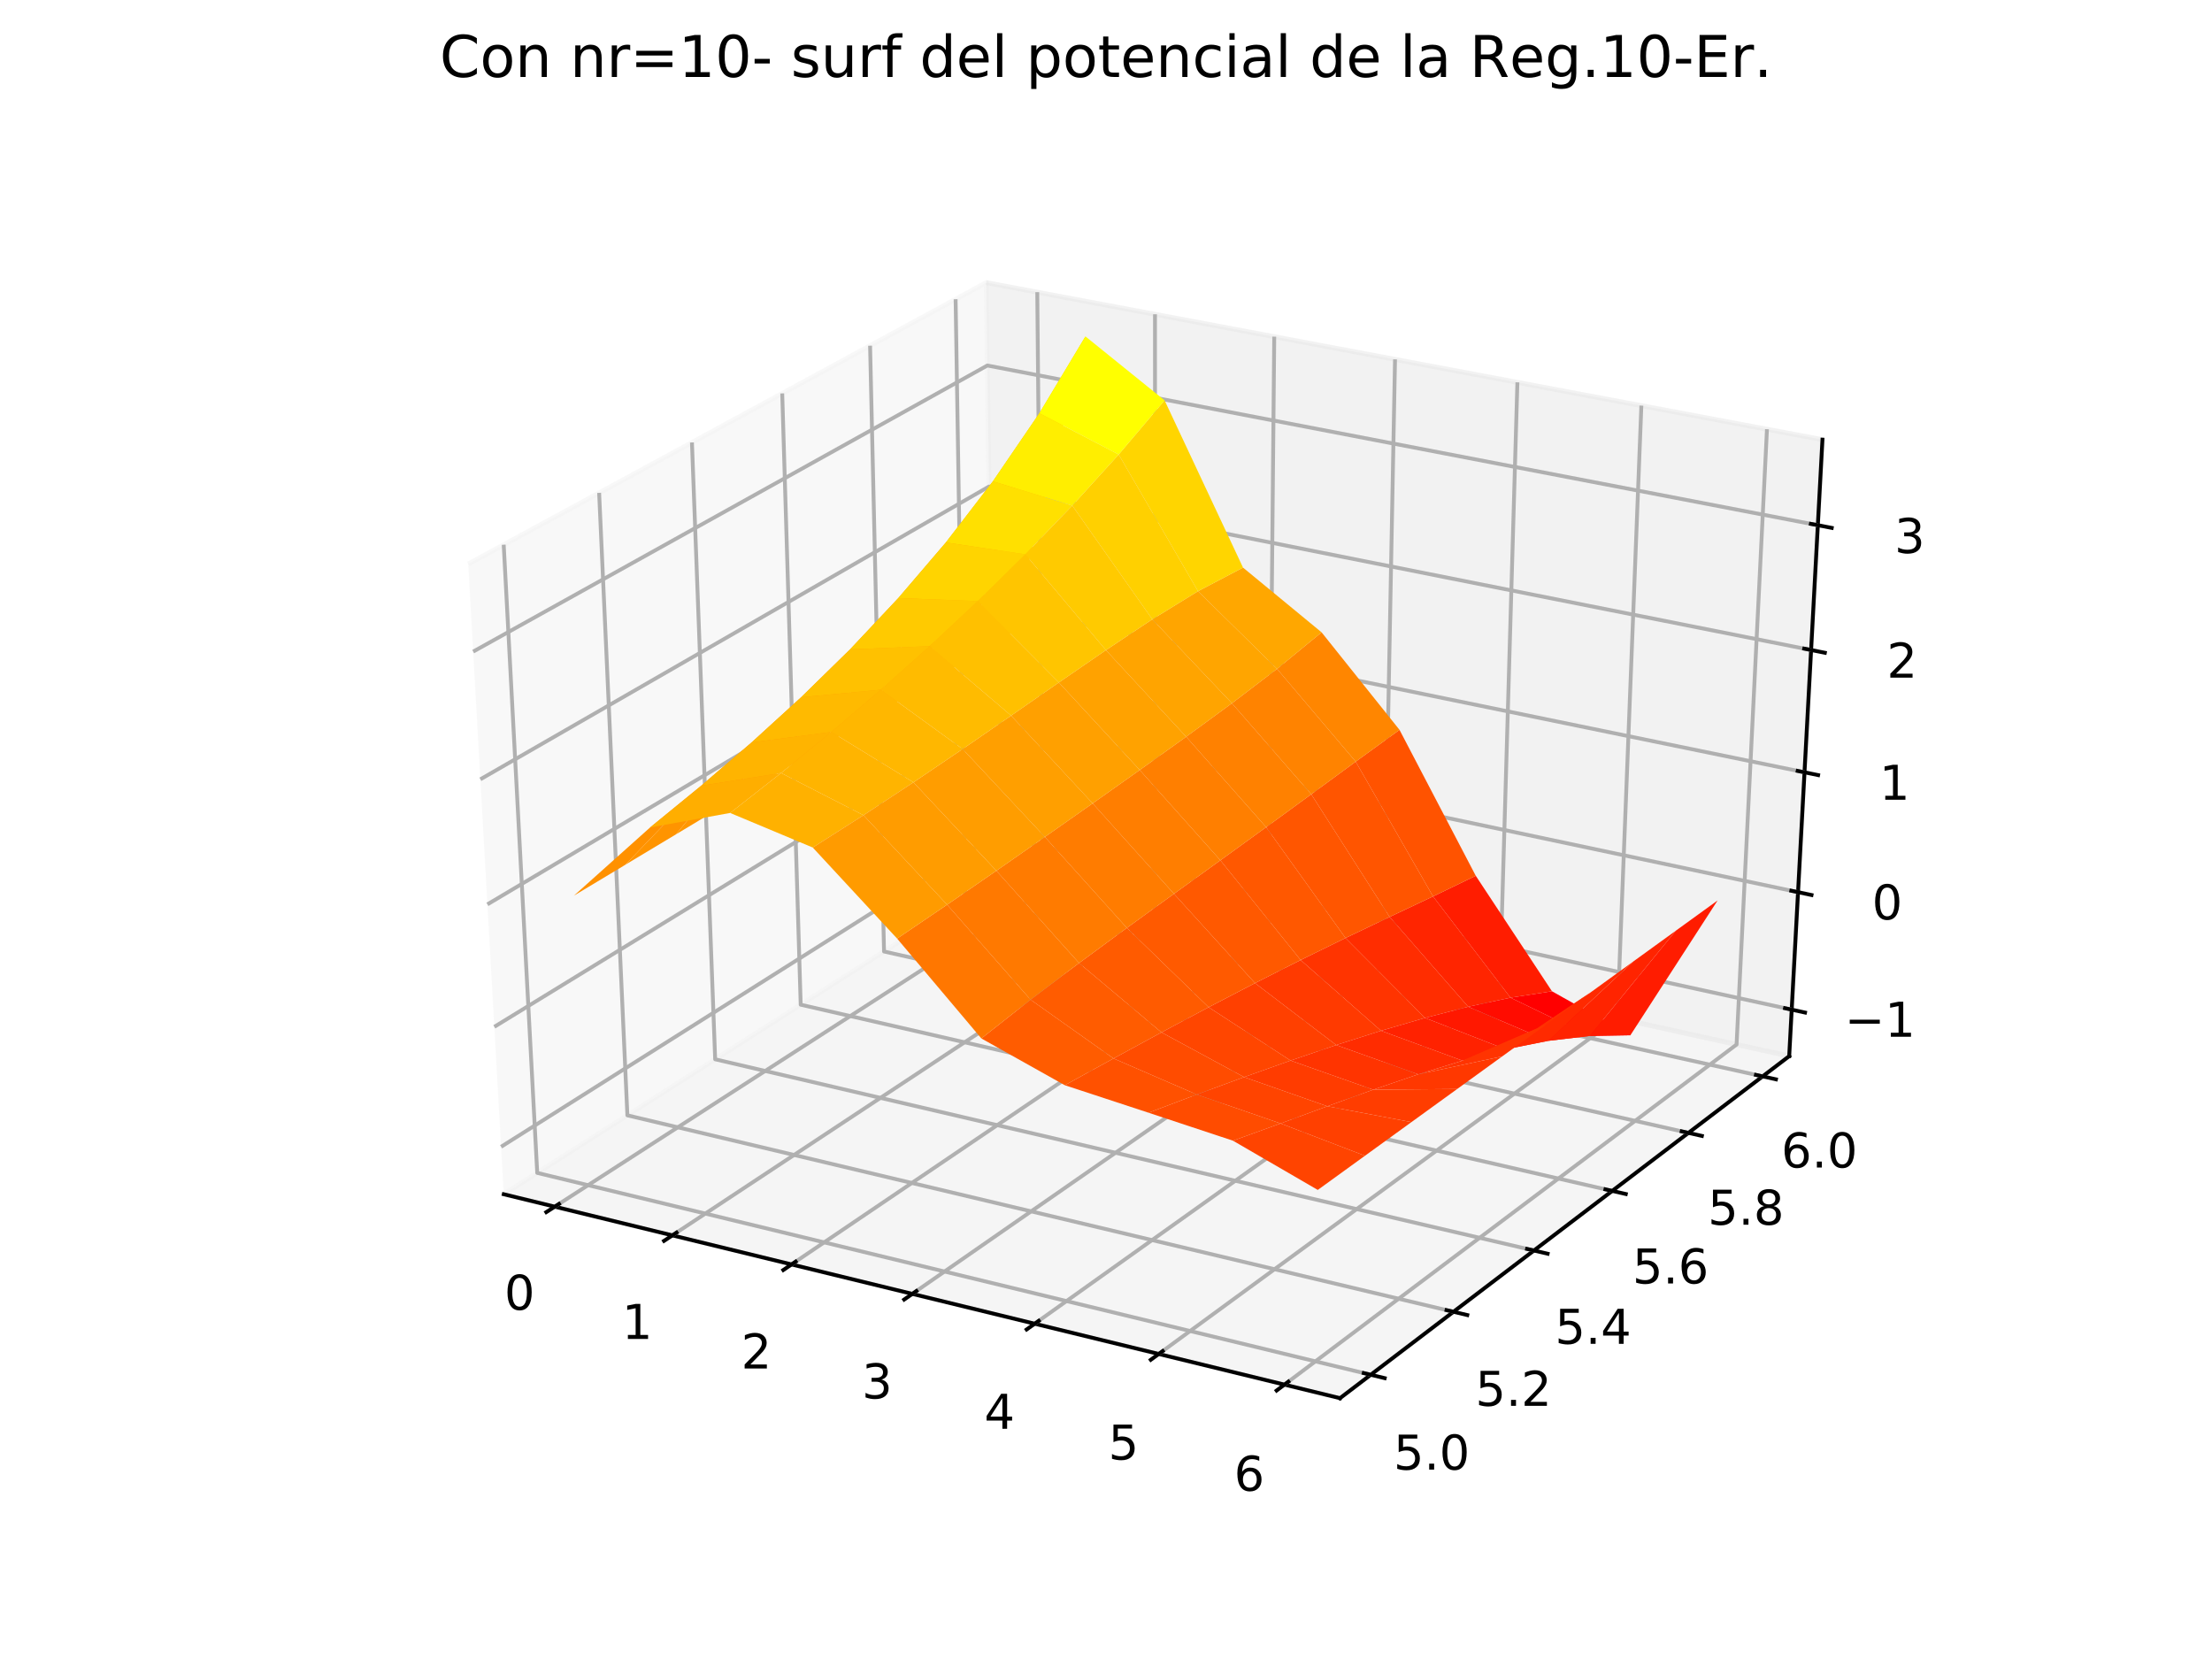 <?xml version="1.0" encoding="utf-8" standalone="no"?>
<!DOCTYPE svg PUBLIC "-//W3C//DTD SVG 1.1//EN"
  "http://www.w3.org/Graphics/SVG/1.1/DTD/svg11.dtd">
<!-- Created with matplotlib (https://matplotlib.org/) -->
<svg height="345.6pt" version="1.1" viewBox="0 0 460.8 345.6" width="460.8pt" xmlns="http://www.w3.org/2000/svg" xmlns:xlink="http://www.w3.org/1999/xlink">
 <defs>
  <style type="text/css">
*{stroke-linecap:butt;stroke-linejoin:round;}
  </style>
 </defs>
 <g id="figure_1">
  <g id="patch_1">
   <path d="M 0 345.6 
L 460.8 345.6 
L 460.8 0 
L 0 0 
z
" style="fill:#ffffff;"/>
  </g>
  <g id="patch_2">
   <path d="M 57.6 307.584 
L 414.72 307.584 
L 414.72 41.472 
L 57.6 41.472 
z
" style="fill:#ffffff;"/>
  </g>
  <g id="pane3d_1">
   <g id="patch_3">
    <path d="M 104.942 248.783 
L 207.151 183.538 
L 205.45 58.866 
L 97.541 117.487 
" style="fill:#f2f2f2;opacity:0.5;stroke:#f2f2f2;stroke-linejoin:miter;"/>
   </g>
  </g>
  <g id="pane3d_2">
   <g id="patch_4">
    <path d="M 207.151 183.538 
L 372.721 220.014 
L 379.649 91.583 
L 205.45 58.866 
" style="fill:#e6e6e6;opacity:0.5;stroke:#e6e6e6;stroke-linejoin:miter;"/>
   </g>
  </g>
  <g id="pane3d_3">
   <g id="patch_5">
    <path d="M 104.942 248.783 
L 279.144 291.265 
L 372.721 220.014 
L 207.151 183.538 
" style="fill:#ececec;opacity:0.5;stroke:#ececec;stroke-linejoin:miter;"/>
   </g>
  </g>
  <g id="axis3d_1">
   <g id="line2d_1">
    <path d="M 104.942 248.783 
L 279.144 291.265 
" style="fill:none;stroke:#000000;stroke-linecap:square;stroke-width:0.8;"/>
   </g>
   <g id="Line3DCollection_1">
    <path d="M 115.562 251.373 
L 217.277 185.769 
L 216.082 60.863 
" style="fill:none;stroke:#b0b0b0;stroke-width:0.8;"/>
    <path d="M 140.067 257.348 
L 240.625 190.912 
L 240.607 65.469 
" style="fill:none;stroke:#b0b0b0;stroke-width:0.8;"/>
    <path d="M 164.894 263.403 
L 264.259 196.119 
L 265.448 70.134 
" style="fill:none;stroke:#b0b0b0;stroke-width:0.8;"/>
    <path d="M 190.052 269.538 
L 288.183 201.39 
L 290.61 74.86 
" style="fill:none;stroke:#b0b0b0;stroke-width:0.8;"/>
    <path d="M 215.547 275.756 
L 312.405 206.726 
L 316.101 79.648 
" style="fill:none;stroke:#b0b0b0;stroke-width:0.8;"/>
    <path d="M 241.385 282.057 
L 336.928 212.129 
L 341.926 84.498 
" style="fill:none;stroke:#b0b0b0;stroke-width:0.8;"/>
    <path d="M 267.574 288.443 
L 361.759 217.599 
L 368.092 89.412 
" style="fill:none;stroke:#b0b0b0;stroke-width:0.8;"/>
   </g>
   <g id="xtick_1">
    <g id="line2d_2">
     <path d="M 116.439 250.807 
L 113.806 252.505 
" style="fill:none;stroke:#000000;stroke-linecap:square;stroke-width:0.8;"/>
    </g>
    <g id="text_1">
     <!-- 0 -->
     <defs>
      <path d="M 31.781 66.406 
Q 24.172 66.406 20.328 58.906 
Q 16.5 51.422 16.5 36.375 
Q 16.5 21.391 20.328 13.891 
Q 24.172 6.391 31.781 6.391 
Q 39.453 6.391 43.281 13.891 
Q 47.125 21.391 47.125 36.375 
Q 47.125 51.422 43.281 58.906 
Q 39.453 66.406 31.781 66.406 
z
M 31.781 74.219 
Q 44.047 74.219 50.516 64.516 
Q 56.984 54.828 56.984 36.375 
Q 56.984 17.969 50.516 8.266 
Q 44.047 -1.422 31.781 -1.422 
Q 19.531 -1.422 13.062 8.266 
Q 6.594 17.969 6.594 36.375 
Q 6.594 54.828 13.062 64.516 
Q 19.531 74.219 31.781 74.219 
z
" id="DejaVuSans-48"/>
     </defs>
     <g transform="translate(105.061 272.845)scale(0.1 -0.1)">
      <use xlink:href="#DejaVuSans-48"/>
     </g>
    </g>
   </g>
   <g id="xtick_2">
    <g id="line2d_3">
     <path d="M 140.933 256.776 
L 138.33 258.496 
" style="fill:none;stroke:#000000;stroke-linecap:square;stroke-width:0.8;"/>
    </g>
    <g id="text_2">
     <!-- 1 -->
     <defs>
      <path d="M 12.406 8.297 
L 28.516 8.297 
L 28.516 63.922 
L 10.984 60.406 
L 10.984 69.391 
L 28.422 72.906 
L 38.281 72.906 
L 38.281 8.297 
L 54.391 8.297 
L 54.391 0 
L 12.406 0 
z
" id="DejaVuSans-49"/>
     </defs>
     <g transform="translate(129.562 278.923)scale(0.1 -0.1)">
      <use xlink:href="#DejaVuSans-49"/>
     </g>
    </g>
   </g>
   <g id="xtick_3">
    <g id="line2d_4">
     <path d="M 165.751 262.823 
L 163.177 264.566 
" style="fill:none;stroke:#000000;stroke-linecap:square;stroke-width:0.8;"/>
    </g>
    <g id="text_3">
     <!-- 2 -->
     <defs>
      <path d="M 19.188 8.297 
L 53.609 8.297 
L 53.609 0 
L 7.328 0 
L 7.328 8.297 
Q 12.938 14.109 22.625 23.891 
Q 32.328 33.688 34.812 36.531 
Q 39.547 41.844 41.422 45.531 
Q 43.312 49.219 43.312 52.781 
Q 43.312 58.594 39.234 62.25 
Q 35.156 65.922 28.609 65.922 
Q 23.969 65.922 18.812 64.312 
Q 13.672 62.703 7.812 59.422 
L 7.812 69.391 
Q 13.766 71.781 18.938 73 
Q 24.125 74.219 28.422 74.219 
Q 39.75 74.219 46.484 68.547 
Q 53.219 62.891 53.219 53.422 
Q 53.219 48.922 51.531 44.891 
Q 49.859 40.875 45.406 35.406 
Q 44.188 33.984 37.641 27.219 
Q 31.109 20.453 19.188 8.297 
z
" id="DejaVuSans-50"/>
     </defs>
     <g transform="translate(154.388 285.081)scale(0.1 -0.1)">
      <use xlink:href="#DejaVuSans-50"/>
     </g>
    </g>
   </g>
   <g id="xtick_4">
    <g id="line2d_5">
     <path d="M 190.899 268.95 
L 188.356 270.717 
" style="fill:none;stroke:#000000;stroke-linecap:square;stroke-width:0.8;"/>
    </g>
    <g id="text_4">
     <!-- 3 -->
     <defs>
      <path d="M 40.578 39.312 
Q 47.656 37.797 51.625 33 
Q 55.609 28.219 55.609 21.188 
Q 55.609 10.406 48.188 4.484 
Q 40.766 -1.422 27.094 -1.422 
Q 22.516 -1.422 17.656 -0.516 
Q 12.797 0.391 7.625 2.203 
L 7.625 11.719 
Q 11.719 9.328 16.594 8.109 
Q 21.484 6.891 26.812 6.891 
Q 36.078 6.891 40.938 10.547 
Q 45.797 14.203 45.797 21.188 
Q 45.797 27.641 41.281 31.266 
Q 36.766 34.906 28.719 34.906 
L 20.219 34.906 
L 20.219 43.016 
L 29.109 43.016 
Q 36.375 43.016 40.234 45.922 
Q 44.094 48.828 44.094 54.297 
Q 44.094 59.906 40.109 62.906 
Q 36.141 65.922 28.719 65.922 
Q 24.656 65.922 20.016 65.031 
Q 15.375 64.156 9.812 62.312 
L 9.812 71.094 
Q 15.438 72.656 20.344 73.438 
Q 25.25 74.219 29.594 74.219 
Q 40.828 74.219 47.359 69.109 
Q 53.906 64.016 53.906 55.328 
Q 53.906 49.266 50.438 45.094 
Q 46.969 40.922 40.578 39.312 
z
" id="DejaVuSans-51"/>
     </defs>
     <g transform="translate(179.544 291.321)scale(0.1 -0.1)">
      <use xlink:href="#DejaVuSans-51"/>
     </g>
    </g>
   </g>
   <g id="xtick_5">
    <g id="line2d_6">
     <path d="M 216.383 275.16 
L 213.872 276.95 
" style="fill:none;stroke:#000000;stroke-linecap:square;stroke-width:0.8;"/>
    </g>
    <g id="text_5">
     <!-- 4 -->
     <defs>
      <path d="M 37.797 64.312 
L 12.891 25.391 
L 37.797 25.391 
z
M 35.203 72.906 
L 47.609 72.906 
L 47.609 25.391 
L 58.016 25.391 
L 58.016 17.188 
L 47.609 17.188 
L 47.609 0 
L 37.797 0 
L 37.797 17.188 
L 4.891 17.188 
L 4.891 26.703 
z
" id="DejaVuSans-52"/>
     </defs>
     <g transform="translate(205.038 297.646)scale(0.1 -0.1)">
      <use xlink:href="#DejaVuSans-52"/>
     </g>
    </g>
   </g>
   <g id="xtick_6">
    <g id="line2d_7">
     <path d="M 242.211 281.453 
L 239.732 283.267 
" style="fill:none;stroke:#000000;stroke-linecap:square;stroke-width:0.8;"/>
    </g>
    <g id="text_6">
     <!-- 5 -->
     <defs>
      <path d="M 10.797 72.906 
L 49.516 72.906 
L 49.516 64.594 
L 19.828 64.594 
L 19.828 46.734 
Q 21.969 47.469 24.109 47.828 
Q 26.266 48.188 28.422 48.188 
Q 40.625 48.188 47.75 41.5 
Q 54.891 34.812 54.891 23.391 
Q 54.891 11.625 47.562 5.094 
Q 40.234 -1.422 26.906 -1.422 
Q 22.312 -1.422 17.547 -0.641 
Q 12.797 0.141 7.719 1.703 
L 7.719 11.625 
Q 12.109 9.234 16.797 8.062 
Q 21.484 6.891 26.703 6.891 
Q 35.156 6.891 40.078 11.328 
Q 45.016 15.766 45.016 23.391 
Q 45.016 31 40.078 35.438 
Q 35.156 39.891 26.703 39.891 
Q 22.75 39.891 18.812 39.016 
Q 14.891 38.141 10.797 36.281 
z
" id="DejaVuSans-53"/>
     </defs>
     <g transform="translate(230.876 304.055)scale(0.1 -0.1)">
      <use xlink:href="#DejaVuSans-53"/>
     </g>
    </g>
   </g>
   <g id="xtick_7">
    <g id="line2d_8">
     <path d="M 268.388 287.831 
L 265.943 289.67 
" style="fill:none;stroke:#000000;stroke-linecap:square;stroke-width:0.8;"/>
    </g>
    <g id="text_7">
     <!-- 6 -->
     <defs>
      <path d="M 33.016 40.375 
Q 26.375 40.375 22.484 35.828 
Q 18.609 31.297 18.609 23.391 
Q 18.609 15.531 22.484 10.953 
Q 26.375 6.391 33.016 6.391 
Q 39.656 6.391 43.531 10.953 
Q 47.406 15.531 47.406 23.391 
Q 47.406 31.297 43.531 35.828 
Q 39.656 40.375 33.016 40.375 
z
M 52.594 71.297 
L 52.594 62.312 
Q 48.875 64.062 45.094 64.984 
Q 41.312 65.922 37.594 65.922 
Q 27.828 65.922 22.672 59.328 
Q 17.531 52.734 16.797 39.406 
Q 19.672 43.656 24.016 45.922 
Q 28.375 48.188 33.594 48.188 
Q 44.578 48.188 50.953 41.516 
Q 57.328 34.859 57.328 23.391 
Q 57.328 12.156 50.688 5.359 
Q 44.047 -1.422 33.016 -1.422 
Q 20.359 -1.422 13.672 8.266 
Q 6.984 17.969 6.984 36.375 
Q 6.984 53.656 15.188 63.938 
Q 23.391 74.219 37.203 74.219 
Q 40.922 74.219 44.703 73.484 
Q 48.484 72.75 52.594 71.297 
z
" id="DejaVuSans-54"/>
     </defs>
     <g transform="translate(257.065 310.552)scale(0.1 -0.1)">
      <use xlink:href="#DejaVuSans-54"/>
     </g>
    </g>
   </g>
  </g>
  <g id="axis3d_2">
   <g id="line2d_9">
    <path d="M 372.721 220.014 
L 279.144 291.265 
" style="fill:none;stroke:#000000;stroke-linecap:square;stroke-width:0.8;"/>
   </g>
   <g id="Line3DCollection_2">
    <path d="M 104.93 113.473 
L 111.915 244.331 
L 285.548 286.389 
" style="fill:none;stroke:#b0b0b0;stroke-width:0.8;"/>
    <path d="M 124.81 102.673 
L 130.696 232.343 
L 302.782 273.267 
" style="fill:none;stroke:#b0b0b0;stroke-width:0.8;"/>
    <path d="M 144.143 92.171 
L 148.984 220.668 
L 319.544 260.504 
" style="fill:none;stroke:#b0b0b0;stroke-width:0.8;"/>
    <path d="M 162.95 81.954 
L 166.801 209.296 
L 335.853 248.086 
" style="fill:none;stroke:#b0b0b0;stroke-width:0.8;"/>
    <path d="M 181.252 72.012 
L 184.162 198.213 
L 351.728 235.998 
" style="fill:none;stroke:#b0b0b0;stroke-width:0.8;"/>
    <path d="M 199.07 62.332 
L 201.087 187.409 
L 367.186 224.228 
" style="fill:none;stroke:#b0b0b0;stroke-width:0.8;"/>
   </g>
   <g id="xtick_8">
    <g id="line2d_10">
     <path d="M 284.095 286.037 
L 288.458 287.093 
" style="fill:none;stroke:#000000;stroke-linecap:square;stroke-width:0.8;"/>
    </g>
    <g id="text_8">
     <!-- 5.0 -->
     <defs>
      <path d="M 10.688 12.406 
L 21 12.406 
L 21 0 
L 10.688 0 
z
" id="DejaVuSans-46"/>
     </defs>
     <g transform="translate(290.296 306.145)scale(0.1 -0.1)">
      <use xlink:href="#DejaVuSans-53"/>
      <use x="63.623" xlink:href="#DejaVuSans-46"/>
      <use x="95.41" xlink:href="#DejaVuSans-48"/>
     </g>
    </g>
   </g>
   <g id="xtick_9">
    <g id="line2d_11">
     <path d="M 301.342 272.924 
L 305.663 273.952 
" style="fill:none;stroke:#000000;stroke-linecap:square;stroke-width:0.8;"/>
    </g>
    <g id="text_9">
     <!-- 5.2 -->
     <g transform="translate(307.345 292.861)scale(0.1 -0.1)">
      <use xlink:href="#DejaVuSans-53"/>
      <use x="63.623" xlink:href="#DejaVuSans-46"/>
      <use x="95.41" xlink:href="#DejaVuSans-50"/>
     </g>
    </g>
   </g>
   <g id="xtick_10">
    <g id="line2d_12">
     <path d="M 318.118 260.171 
L 322.398 261.171 
" style="fill:none;stroke:#000000;stroke-linecap:square;stroke-width:0.8;"/>
    </g>
    <g id="text_10">
     <!-- 5.4 -->
     <g transform="translate(323.927 279.94)scale(0.1 -0.1)">
      <use xlink:href="#DejaVuSans-53"/>
      <use x="63.623" xlink:href="#DejaVuSans-46"/>
      <use x="95.41" xlink:href="#DejaVuSans-52"/>
     </g>
    </g>
   </g>
   <g id="xtick_11">
    <g id="line2d_13">
     <path d="M 334.441 247.762 
L 338.681 248.734 
" style="fill:none;stroke:#000000;stroke-linecap:square;stroke-width:0.8;"/>
    </g>
    <g id="text_11">
     <!-- 5.6 -->
     <g transform="translate(340.062 267.369)scale(0.1 -0.1)">
      <use xlink:href="#DejaVuSans-53"/>
      <use x="63.623" xlink:href="#DejaVuSans-46"/>
      <use x="95.41" xlink:href="#DejaVuSans-54"/>
     </g>
    </g>
   </g>
   <g id="xtick_12">
    <g id="line2d_14">
     <path d="M 350.329 235.683 
L 354.53 236.63 
" style="fill:none;stroke:#000000;stroke-linecap:square;stroke-width:0.8;"/>
    </g>
    <g id="text_12">
     <!-- 5.8 -->
     <defs>
      <path d="M 31.781 34.625 
Q 24.75 34.625 20.719 30.859 
Q 16.703 27.094 16.703 20.516 
Q 16.703 13.922 20.719 10.156 
Q 24.75 6.391 31.781 6.391 
Q 38.812 6.391 42.859 10.172 
Q 46.922 13.969 46.922 20.516 
Q 46.922 27.094 42.891 30.859 
Q 38.875 34.625 31.781 34.625 
z
M 21.922 38.812 
Q 15.578 40.375 12.031 44.719 
Q 8.5 49.078 8.5 55.328 
Q 8.5 64.062 14.719 69.141 
Q 20.953 74.219 31.781 74.219 
Q 42.672 74.219 48.875 69.141 
Q 55.078 64.062 55.078 55.328 
Q 55.078 49.078 51.531 44.719 
Q 48 40.375 41.703 38.812 
Q 48.828 37.156 52.797 32.312 
Q 56.781 27.484 56.781 20.516 
Q 56.781 9.906 50.312 4.234 
Q 43.844 -1.422 31.781 -1.422 
Q 19.734 -1.422 13.25 4.234 
Q 6.781 9.906 6.781 20.516 
Q 6.781 27.484 10.781 32.312 
Q 14.797 37.156 21.922 38.812 
z
M 18.312 54.391 
Q 18.312 48.734 21.844 45.562 
Q 25.391 42.391 31.781 42.391 
Q 38.141 42.391 41.719 45.562 
Q 45.312 48.734 45.312 54.391 
Q 45.312 60.062 41.719 63.234 
Q 38.141 66.406 31.781 66.406 
Q 25.391 66.406 21.844 63.234 
Q 18.312 60.062 18.312 54.391 
z
" id="DejaVuSans-56"/>
     </defs>
     <g transform="translate(355.768 255.131)scale(0.1 -0.1)">
      <use xlink:href="#DejaVuSans-53"/>
      <use x="63.623" xlink:href="#DejaVuSans-46"/>
      <use x="95.41" xlink:href="#DejaVuSans-56"/>
     </g>
    </g>
   </g>
   <g id="xtick_13">
    <g id="line2d_15">
     <path d="M 365.8 223.921 
L 369.961 224.844 
" style="fill:none;stroke:#000000;stroke-linecap:square;stroke-width:0.8;"/>
    </g>
    <g id="text_13">
     <!-- 6.0 -->
     <g transform="translate(371.061 243.216)scale(0.1 -0.1)">
      <use xlink:href="#DejaVuSans-54"/>
      <use x="63.623" xlink:href="#DejaVuSans-46"/>
      <use x="95.41" xlink:href="#DejaVuSans-48"/>
     </g>
    </g>
   </g>
  </g>
  <g id="axis3d_3">
   <g id="line2d_16">
    <path d="M 372.721 220.014 
L 379.649 91.583 
" style="fill:none;stroke:#000000;stroke-linecap:square;stroke-width:0.8;"/>
   </g>
   <g id="Line3DCollection_3">
    <path d="M 373.244 210.328 
L 207.023 174.116 
L 104.385 238.896 
" style="fill:none;stroke:#b0b0b0;stroke-width:0.8;"/>
    <path d="M 374.564 185.854 
L 206.698 150.325 
L 102.976 213.905 
" style="fill:none;stroke:#b0b0b0;stroke-width:0.8;"/>
    <path d="M 375.911 160.887 
L 206.367 126.074 
L 101.538 188.393 
" style="fill:none;stroke:#b0b0b0;stroke-width:0.8;"/>
    <path d="M 377.285 135.411 
L 206.03 101.35 
L 100.07 162.343 
" style="fill:none;stroke:#b0b0b0;stroke-width:0.8;"/>
    <path d="M 378.687 109.411 
L 205.685 76.14 
L 98.57 135.74 
" style="fill:none;stroke:#b0b0b0;stroke-width:0.8;"/>
   </g>
   <g id="xtick_14">
    <g id="line2d_17">
     <path d="M 371.857 210.026 
L 376.021 210.933 
" style="fill:none;stroke:#000000;stroke-linecap:square;stroke-width:0.8;"/>
    </g>
    <g id="text_14">
     <!-- −1 -->
     <defs>
      <path d="M 10.594 35.5 
L 73.188 35.5 
L 73.188 27.203 
L 10.594 27.203 
z
" id="DejaVuSans-8722"/>
     </defs>
     <g transform="translate(384.276 215.971)scale(0.1 -0.1)">
      <use xlink:href="#DejaVuSans-8722"/>
      <use x="83.789" xlink:href="#DejaVuSans-49"/>
     </g>
    </g>
   </g>
   <g id="xtick_15">
    <g id="line2d_18">
     <path d="M 373.163 185.557 
L 377.37 186.448 
" style="fill:none;stroke:#000000;stroke-linecap:square;stroke-width:0.8;"/>
    </g>
    <g id="text_15">
     <!-- 0 -->
     <g transform="translate(389.966 191.533)scale(0.1 -0.1)">
      <use xlink:href="#DejaVuSans-48"/>
     </g>
    </g>
   </g>
   <g id="xtick_16">
    <g id="line2d_19">
     <path d="M 374.495 160.596 
L 378.745 161.469 
" style="fill:none;stroke:#000000;stroke-linecap:square;stroke-width:0.8;"/>
    </g>
    <g id="text_16">
     <!-- 1 -->
     <g transform="translate(391.497 166.604)scale(0.1 -0.1)">
      <use xlink:href="#DejaVuSans-49"/>
     </g>
    </g>
   </g>
   <g id="xtick_17">
    <g id="line2d_20">
     <path d="M 375.854 135.126 
L 380.149 135.981 
" style="fill:none;stroke:#000000;stroke-linecap:square;stroke-width:0.8;"/>
    </g>
    <g id="text_17">
     <!-- 2 -->
     <g transform="translate(393.058 141.168)scale(0.1 -0.1)">
      <use xlink:href="#DejaVuSans-50"/>
     </g>
    </g>
   </g>
   <g id="xtick_18">
    <g id="line2d_21">
     <path d="M 377.241 109.133 
L 381.582 109.968 
" style="fill:none;stroke:#000000;stroke-linecap:square;stroke-width:0.8;"/>
    </g>
    <g id="text_18">
     <!-- 3 -->
     <g transform="translate(394.652 115.21)scale(0.1 -0.1)">
      <use xlink:href="#DejaVuSans-51"/>
     </g>
    </g>
   </g>
  </g>
  <g id="axes_1">
   <g id="Poly3DCollection_1">
    <path clip-path="url(#p9de03f576f)" d="M 314.664 207.83 
L 331.184 215.808 
L 339.641 215.661 
L 323.304 206.498 
z
" style="fill:#ff0000;"/>
    <path clip-path="url(#p9de03f576f)" d="M 298.53 186.739 
L 314.664 207.83 
L 323.304 206.498 
L 307.429 182.443 
z
" style="fill:#ff1d00;"/>
    <path clip-path="url(#p9de03f576f)" d="M 201.022 137.636 
L 216.52 86.082 
L 226.118 70.081 
L 210.549 131.913 
z
" style="fill:#ffc200;"/>
    <path clip-path="url(#p9de03f576f)" d="M 282.418 158.661 
L 298.53 186.739 
L 307.429 182.443 
L 291.547 152.043 
z
" style="fill:#ff5300;"/>
    <path clip-path="url(#p9de03f576f)" d="M 191.357 143.443 
L 206.832 100.27 
L 216.52 86.082 
L 201.022 137.636 
z
" style="fill:#ffb700;"/>
    <path clip-path="url(#p9de03f576f)" d="M 331.184 215.808 
L 349.098 193.886 
L 357.802 187.585 
L 339.641 215.661 
z
" style="fill:#ff1c00;"/>
    <path clip-path="url(#p9de03f576f)" d="M 289.488 191.01 
L 305.847 209.721 
L 314.664 207.83 
L 298.53 186.739 
z
" style="fill:#ff2500;"/>
    <path clip-path="url(#p9de03f576f)" d="M 305.847 209.721 
L 322.529 216.829 
L 331.184 215.808 
L 314.664 207.83 
z
" style="fill:#ff0c00;"/>
    <path clip-path="url(#p9de03f576f)" d="M 266.033 139.339 
L 282.418 158.661 
L 291.547 152.043 
L 275.312 131.726 
z
" style="fill:#ff8600;"/>
    <path clip-path="url(#p9de03f576f)" d="M 249.569 123.163 
L 266.033 139.339 
L 275.312 131.726 
L 258.947 118.242 
z
" style="fill:#ffa700;"/>
    <path clip-path="url(#p9de03f576f)" d="M 273.156 165.458 
L 289.488 191.01 
L 298.53 186.739 
L 282.418 158.661 
z
" style="fill:#ff5500;"/>
    <path clip-path="url(#p9de03f576f)" d="M 181.55 149.335 
L 197.036 113.008 
L 206.832 100.27 
L 191.357 143.443 
z
" style="fill:#ffae00;"/>
    <path clip-path="url(#p9de03f576f)" d="M 233.042 94.682 
L 249.569 123.163 
L 258.947 118.242 
L 242.603 83.4 
z
" style="fill:#ffd500;"/>
    <path clip-path="url(#p9de03f576f)" d="M 256.632 146.501 
L 273.156 165.458 
L 282.418 158.661 
L 266.033 139.339 
z
" style="fill:#ff8300;"/>
    <path clip-path="url(#p9de03f576f)" d="M 216.52 86.082 
L 233.042 94.682 
L 242.603 83.4 
L 226.118 70.081 
z
" style="fill:#ffff00;"/>
    <path clip-path="url(#p9de03f576f)" d="M 322.529 216.829 
L 340.264 200.282 
L 349.098 193.886 
L 331.184 215.808 
z
" style="fill:#ff2400;"/>
    <path clip-path="url(#p9de03f576f)" d="M 280.295 195.406 
L 296.856 212.044 
L 305.847 209.721 
L 289.488 191.01 
z
" style="fill:#ff2d00;"/>
    <path clip-path="url(#p9de03f576f)" d="M 240.046 129.021 
L 256.632 146.501 
L 266.033 139.339 
L 249.569 123.163 
z
" style="fill:#ffa500;"/>
    <path clip-path="url(#p9de03f576f)" d="M 296.856 212.044 
L 313.685 218.589 
L 322.529 216.829 
L 305.847 209.721 
z
" style="fill:#ff1800;"/>
    <path clip-path="url(#p9de03f576f)" d="M 171.597 155.314 
L 187.121 124.596 
L 197.036 113.008 
L 181.55 149.335 
z
" style="fill:#ffa600;"/>
    <path clip-path="url(#p9de03f576f)" d="M 263.762 172.316 
L 280.295 195.406 
L 289.488 191.01 
L 273.156 165.458 
z
" style="fill:#ff5600;"/>
    <path clip-path="url(#p9de03f576f)" d="M 223.375 105.325 
L 240.046 129.021 
L 249.569 123.163 
L 233.042 94.682 
z
" style="fill:#ffd000;"/>
    <path clip-path="url(#p9de03f576f)" d="M 206.832 100.27 
L 223.375 105.325 
L 233.042 94.682 
L 216.52 86.082 
z
" style="fill:#ffee00;"/>
    <path clip-path="url(#p9de03f576f)" d="M 247.1 153.479 
L 263.762 172.316 
L 273.156 165.458 
L 256.632 146.501 
z
" style="fill:#ff8100;"/>
    <path clip-path="url(#p9de03f576f)" d="M 230.381 135.438 
L 247.1 153.479 
L 256.632 146.501 
L 240.046 129.021 
z
" style="fill:#ffa400;"/>
    <path clip-path="url(#p9de03f576f)" d="M 313.685 218.589 
L 331.297 206.774 
L 340.264 200.282 
L 322.529 216.829 
z
" style="fill:#ff2a00;"/>
    <path clip-path="url(#p9de03f576f)" d="M 270.949 199.993 
L 287.694 214.723 
L 296.856 212.044 
L 280.295 195.406 
z
" style="fill:#ff3400;"/>
    <path clip-path="url(#p9de03f576f)" d="M 161.497 161.383 
L 177.075 135.279 
L 187.121 124.596 
L 171.597 155.314 
z
" style="fill:#ffa000;"/>
    <path clip-path="url(#p9de03f576f)" d="M 197.036 113.008 
L 213.594 115.476 
L 223.375 105.325 
L 206.832 100.27 
z
" style="fill:#ffe000;"/>
    <path clip-path="url(#p9de03f576f)" d="M 213.594 115.476 
L 230.381 135.438 
L 240.046 129.021 
L 223.375 105.325 
z
" style="fill:#ffca00;"/>
    <path clip-path="url(#p9de03f576f)" d="M 287.694 214.723 
L 304.657 220.953 
L 313.685 218.589 
L 296.856 212.044 
z
" style="fill:#ff2200;"/>
    <path clip-path="url(#p9de03f576f)" d="M 254.231 179.217 
L 270.949 199.993 
L 280.295 195.406 
L 263.762 172.316 
z
" style="fill:#ff5800;"/>
    <path clip-path="url(#p9de03f576f)" d="M 237.431 160.408 
L 254.231 179.217 
L 263.762 172.316 
L 247.1 153.479 
z
" style="fill:#ff7f00;"/>
    <path clip-path="url(#p9de03f576f)" d="M 187.121 124.596 
L 203.691 125.217 
L 213.594 115.476 
L 197.036 113.008 
z
" style="fill:#ffd400;"/>
    <path clip-path="url(#p9de03f576f)" d="M 220.577 142.176 
L 237.431 160.408 
L 247.1 153.479 
L 230.381 135.438 
z
" style="fill:#ffa200;"/>
    <path clip-path="url(#p9de03f576f)" d="M 151.245 167.542 
L 166.889 145.252 
L 177.075 135.279 
L 161.497 161.383 
z
" style="fill:#ff9b00;"/>
    <path clip-path="url(#p9de03f576f)" d="M 203.691 125.217 
L 220.577 142.176 
L 230.381 135.438 
L 213.594 115.476 
z
" style="fill:#ffc500;"/>
    <path clip-path="url(#p9de03f576f)" d="M 304.657 220.953 
L 322.193 213.365 
L 331.297 206.774 
L 313.685 218.589 
z
" style="fill:#ff2f00;"/>
    <path clip-path="url(#p9de03f576f)" d="M 261.445 204.798 
L 278.36 217.701 
L 287.694 214.723 
L 270.949 199.993 
z
" style="fill:#ff3a00;"/>
    <path clip-path="url(#p9de03f576f)" d="M 244.561 186.193 
L 261.445 204.798 
L 270.949 199.993 
L 254.231 179.217 
z
" style="fill:#ff5900;"/>
    <path clip-path="url(#p9de03f576f)" d="M 278.36 217.701 
L 295.45 223.796 
L 304.657 220.953 
L 287.694 214.723 
z
" style="fill:#ff2c00;"/>
    <path clip-path="url(#p9de03f576f)" d="M 177.075 135.279 
L 193.66 134.604 
L 203.691 125.217 
L 187.121 124.596 
z
" style="fill:#ffca00;"/>
    <path clip-path="url(#p9de03f576f)" d="M 227.62 167.355 
L 244.561 186.193 
L 254.231 179.217 
L 237.431 160.408 
z
" style="fill:#ff7e00;"/>
    <path clip-path="url(#p9de03f576f)" d="M 210.629 149.079 
L 227.62 167.355 
L 237.431 160.408 
L 220.577 142.176 
z
" style="fill:#ffa000;"/>
    <path clip-path="url(#p9de03f576f)" d="M 140.838 173.795 
L 156.557 154.674 
L 166.889 145.252 
L 151.245 167.542 
z
" style="fill:#ff9700;"/>
    <path clip-path="url(#p9de03f576f)" d="M 193.66 134.604 
L 210.629 149.079 
L 220.577 142.176 
L 203.691 125.217 
z
" style="fill:#ffc000;"/>
    <path clip-path="url(#p9de03f576f)" d="M 295.45 223.796 
L 312.95 220.057 
L 322.193 213.365 
L 304.657 220.953 
z
" style="fill:#ff3400;"/>
    <path clip-path="url(#p9de03f576f)" d="M 251.782 209.824 
L 268.853 220.933 
L 278.36 217.701 
L 261.445 204.798 
z
" style="fill:#ff4000;"/>
    <path clip-path="url(#p9de03f576f)" d="M 234.748 193.301 
L 251.782 209.824 
L 261.445 204.798 
L 244.561 186.193 
z
" style="fill:#ff5a00;"/>
    <path clip-path="url(#p9de03f576f)" d="M 166.889 145.252 
L 183.491 143.68 
L 193.66 134.604 
L 177.075 135.279 
z
" style="fill:#ffc100;"/>
    <path clip-path="url(#p9de03f576f)" d="M 217.665 174.348 
L 234.748 193.301 
L 244.561 186.193 
L 227.62 167.355 
z
" style="fill:#ff7c00;"/>
    <path clip-path="url(#p9de03f576f)" d="M 268.853 220.933 
L 286.067 226.999 
L 295.45 223.796 
L 278.36 217.701 
z
" style="fill:#ff3400;"/>
    <path clip-path="url(#p9de03f576f)" d="M 200.534 156.039 
L 217.665 174.348 
L 227.62 167.355 
L 210.629 149.079 
z
" style="fill:#ff9f00;"/>
    <path clip-path="url(#p9de03f576f)" d="M 130.273 180.142 
L 146.071 163.677 
L 156.557 154.674 
L 140.838 173.795 
z
" style="fill:#ff9400;"/>
    <path clip-path="url(#p9de03f576f)" d="M 183.491 143.68 
L 200.534 156.039 
L 210.629 149.079 
L 193.66 134.604 
z
" style="fill:#ffbb00;"/>
    <path clip-path="url(#p9de03f576f)" d="M 156.557 154.674 
L 173.18 152.479 
L 183.491 143.68 
L 166.889 145.252 
z
" style="fill:#ffba00;"/>
    <path clip-path="url(#p9de03f576f)" d="M 286.067 226.999 
L 303.564 226.853 
L 312.95 220.057 
L 295.45 223.796 
z
" style="fill:#ff3800;"/>
    <path clip-path="url(#p9de03f576f)" d="M 224.789 200.62 
L 241.958 215.065 
L 251.782 209.824 
L 234.748 193.301 
z
" style="fill:#ff5b00;"/>
    <path clip-path="url(#p9de03f576f)" d="M 241.958 215.065 
L 259.17 224.379 
L 268.853 220.933 
L 251.782 209.824 
z
" style="fill:#ff4600;"/>
    <path clip-path="url(#p9de03f576f)" d="M 207.56 181.39 
L 224.789 200.62 
L 234.748 193.301 
L 217.665 174.348 
z
" style="fill:#ff7b00;"/>
    <path clip-path="url(#p9de03f576f)" d="M 119.545 186.588 
L 135.427 172.374 
L 146.071 163.677 
L 130.273 180.142 
z
" style="fill:#ff9100;"/>
    <path clip-path="url(#p9de03f576f)" d="M 190.287 162.975 
L 207.56 181.39 
L 217.665 174.348 
L 200.534 156.039 
z
" style="fill:#ff9d00;"/>
    <path clip-path="url(#p9de03f576f)" d="M 173.18 152.479 
L 190.287 162.975 
L 200.534 156.039 
L 183.491 143.68 
z
" style="fill:#ffb700;"/>
    <path clip-path="url(#p9de03f576f)" d="M 259.17 224.379 
L 276.507 230.451 
L 286.067 226.999 
L 268.853 220.933 
z
" style="fill:#ff3c00;"/>
    <path clip-path="url(#p9de03f576f)" d="M 146.071 163.677 
L 162.718 161.03 
L 173.18 152.479 
L 156.557 154.674 
z
" style="fill:#ffb400;"/>
    <path clip-path="url(#p9de03f576f)" d="M 214.684 208.249 
L 231.97 220.497 
L 241.958 215.065 
L 224.789 200.62 
z
" style="fill:#ff5c00;"/>
    <path clip-path="url(#p9de03f576f)" d="M 276.507 230.451 
L 294.032 233.754 
L 303.564 226.853 
L 286.067 226.999 
z
" style="fill:#ff3d00;"/>
    <path clip-path="url(#p9de03f576f)" d="M 197.302 188.464 
L 214.684 208.249 
L 224.789 200.62 
L 207.56 181.39 
z
" style="fill:#ff7900;"/>
    <path clip-path="url(#p9de03f576f)" d="M 231.97 220.497 
L 249.309 228.007 
L 259.17 224.379 
L 241.958 215.065 
z
" style="fill:#ff4c00;"/>
    <path clip-path="url(#p9de03f576f)" d="M 162.718 161.03 
L 179.881 169.827 
L 190.287 162.975 
L 173.18 152.479 
z
" style="fill:#ffb400;"/>
    <path clip-path="url(#p9de03f576f)" d="M 179.881 169.827 
L 197.302 188.464 
L 207.56 181.39 
L 190.287 162.975 
z
" style="fill:#ff9c00;"/>
    <path clip-path="url(#p9de03f576f)" d="M 135.427 172.374 
L 152.099 169.351 
L 162.718 161.03 
L 146.071 163.677 
z
" style="fill:#ffae00;"/>
    <path clip-path="url(#p9de03f576f)" d="M 249.309 228.007 
L 266.771 234.035 
L 276.507 230.451 
L 259.17 224.379 
z
" style="fill:#ff4400;"/>
    <path clip-path="url(#p9de03f576f)" d="M 204.434 216.327 
L 221.815 226.07 
L 231.97 220.497 
L 214.684 208.249 
z
" style="fill:#ff5c00;"/>
    <path clip-path="url(#p9de03f576f)" d="M 186.886 195.524 
L 204.434 216.327 
L 214.684 208.249 
L 197.302 188.464 
z
" style="fill:#ff7700;"/>
    <path clip-path="url(#p9de03f576f)" d="M 266.771 234.035 
L 284.35 240.764 
L 294.032 233.754 
L 276.507 230.451 
z
" style="fill:#ff4000;"/>
    <path clip-path="url(#p9de03f576f)" d="M 152.099 169.351 
L 169.309 176.554 
L 179.881 169.827 
L 162.718 161.03 
z
" style="fill:#ffb100;"/>
    <path clip-path="url(#p9de03f576f)" d="M 169.309 176.554 
L 186.886 195.524 
L 197.302 188.464 
L 179.881 169.827 
z
" style="fill:#ff9b00;"/>
    <path clip-path="url(#p9de03f576f)" d="M 221.815 226.07 
L 239.267 231.802 
L 249.309 228.007 
L 231.97 220.497 
z
" style="fill:#ff5100;"/>
    <path clip-path="url(#p9de03f576f)" d="M 239.267 231.802 
L 256.854 237.628 
L 266.771 234.035 
L 249.309 228.007 
z
" style="fill:#ff4c00;"/>
    <path clip-path="url(#p9de03f576f)" d="M 256.854 237.628 
L 274.515 247.884 
L 284.35 240.764 
L 266.771 234.035 
z
" style="fill:#ff4400;"/>
   </g>
  </g>
  <g id="text_19">
   <!-- Con nr=10- surf del potencial de la Reg.10-Er. -->
   <defs>
    <path d="M 64.406 67.281 
L 64.406 56.891 
Q 59.422 61.531 53.781 63.812 
Q 48.141 66.109 41.797 66.109 
Q 29.297 66.109 22.656 58.469 
Q 16.016 50.828 16.016 36.375 
Q 16.016 21.969 22.656 14.328 
Q 29.297 6.688 41.797 6.688 
Q 48.141 6.688 53.781 8.984 
Q 59.422 11.281 64.406 15.922 
L 64.406 5.609 
Q 59.234 2.094 53.438 0.328 
Q 47.656 -1.422 41.219 -1.422 
Q 24.656 -1.422 15.125 8.703 
Q 5.609 18.844 5.609 36.375 
Q 5.609 53.953 15.125 64.078 
Q 24.656 74.219 41.219 74.219 
Q 47.75 74.219 53.531 72.484 
Q 59.328 70.75 64.406 67.281 
z
" id="DejaVuSans-67"/>
    <path d="M 30.609 48.391 
Q 23.391 48.391 19.188 42.75 
Q 14.984 37.109 14.984 27.297 
Q 14.984 17.484 19.156 11.844 
Q 23.344 6.203 30.609 6.203 
Q 37.797 6.203 41.984 11.859 
Q 46.188 17.531 46.188 27.297 
Q 46.188 37.016 41.984 42.703 
Q 37.797 48.391 30.609 48.391 
z
M 30.609 56 
Q 42.328 56 49.016 48.375 
Q 55.719 40.766 55.719 27.297 
Q 55.719 13.875 49.016 6.219 
Q 42.328 -1.422 30.609 -1.422 
Q 18.844 -1.422 12.172 6.219 
Q 5.516 13.875 5.516 27.297 
Q 5.516 40.766 12.172 48.375 
Q 18.844 56 30.609 56 
z
" id="DejaVuSans-111"/>
    <path d="M 54.891 33.016 
L 54.891 0 
L 45.906 0 
L 45.906 32.719 
Q 45.906 40.484 42.875 44.328 
Q 39.844 48.188 33.797 48.188 
Q 26.516 48.188 22.312 43.547 
Q 18.109 38.922 18.109 30.906 
L 18.109 0 
L 9.078 0 
L 9.078 54.688 
L 18.109 54.688 
L 18.109 46.188 
Q 21.344 51.125 25.703 53.562 
Q 30.078 56 35.797 56 
Q 45.219 56 50.047 50.172 
Q 54.891 44.344 54.891 33.016 
z
" id="DejaVuSans-110"/>
    <path id="DejaVuSans-32"/>
    <path d="M 41.109 46.297 
Q 39.594 47.172 37.812 47.578 
Q 36.031 48 33.891 48 
Q 26.266 48 22.188 43.047 
Q 18.109 38.094 18.109 28.812 
L 18.109 0 
L 9.078 0 
L 9.078 54.688 
L 18.109 54.688 
L 18.109 46.188 
Q 20.953 51.172 25.484 53.578 
Q 30.031 56 36.531 56 
Q 37.453 56 38.578 55.875 
Q 39.703 55.766 41.062 55.516 
z
" id="DejaVuSans-114"/>
    <path d="M 10.594 45.406 
L 73.188 45.406 
L 73.188 37.203 
L 10.594 37.203 
z
M 10.594 25.484 
L 73.188 25.484 
L 73.188 17.188 
L 10.594 17.188 
z
" id="DejaVuSans-61"/>
    <path d="M 4.891 31.391 
L 31.203 31.391 
L 31.203 23.391 
L 4.891 23.391 
z
" id="DejaVuSans-45"/>
    <path d="M 44.281 53.078 
L 44.281 44.578 
Q 40.484 46.531 36.375 47.5 
Q 32.281 48.484 27.875 48.484 
Q 21.188 48.484 17.844 46.438 
Q 14.5 44.391 14.5 40.281 
Q 14.5 37.156 16.891 35.375 
Q 19.281 33.594 26.516 31.984 
L 29.594 31.297 
Q 39.156 29.25 43.188 25.516 
Q 47.219 21.781 47.219 15.094 
Q 47.219 7.469 41.188 3.016 
Q 35.156 -1.422 24.609 -1.422 
Q 20.219 -1.422 15.453 -0.562 
Q 10.688 0.297 5.422 2 
L 5.422 11.281 
Q 10.406 8.688 15.234 7.391 
Q 20.062 6.109 24.812 6.109 
Q 31.156 6.109 34.562 8.281 
Q 37.984 10.453 37.984 14.406 
Q 37.984 18.062 35.516 20.016 
Q 33.062 21.969 24.703 23.781 
L 21.578 24.516 
Q 13.234 26.266 9.516 29.906 
Q 5.812 33.547 5.812 39.891 
Q 5.812 47.609 11.281 51.797 
Q 16.75 56 26.812 56 
Q 31.781 56 36.172 55.266 
Q 40.578 54.547 44.281 53.078 
z
" id="DejaVuSans-115"/>
    <path d="M 8.5 21.578 
L 8.5 54.688 
L 17.484 54.688 
L 17.484 21.922 
Q 17.484 14.156 20.5 10.266 
Q 23.531 6.391 29.594 6.391 
Q 36.859 6.391 41.078 11.031 
Q 45.312 15.672 45.312 23.688 
L 45.312 54.688 
L 54.297 54.688 
L 54.297 0 
L 45.312 0 
L 45.312 8.406 
Q 42.047 3.422 37.719 1 
Q 33.406 -1.422 27.688 -1.422 
Q 18.266 -1.422 13.375 4.438 
Q 8.5 10.297 8.5 21.578 
z
M 31.109 56 
z
" id="DejaVuSans-117"/>
    <path d="M 37.109 75.984 
L 37.109 68.5 
L 28.516 68.5 
Q 23.688 68.5 21.797 66.547 
Q 19.922 64.594 19.922 59.516 
L 19.922 54.688 
L 34.719 54.688 
L 34.719 47.703 
L 19.922 47.703 
L 19.922 0 
L 10.891 0 
L 10.891 47.703 
L 2.297 47.703 
L 2.297 54.688 
L 10.891 54.688 
L 10.891 58.5 
Q 10.891 67.625 15.141 71.797 
Q 19.391 75.984 28.609 75.984 
z
" id="DejaVuSans-102"/>
    <path d="M 45.406 46.391 
L 45.406 75.984 
L 54.391 75.984 
L 54.391 0 
L 45.406 0 
L 45.406 8.203 
Q 42.578 3.328 38.25 0.953 
Q 33.938 -1.422 27.875 -1.422 
Q 17.969 -1.422 11.734 6.484 
Q 5.516 14.406 5.516 27.297 
Q 5.516 40.188 11.734 48.094 
Q 17.969 56 27.875 56 
Q 33.938 56 38.25 53.625 
Q 42.578 51.266 45.406 46.391 
z
M 14.797 27.297 
Q 14.797 17.391 18.875 11.75 
Q 22.953 6.109 30.078 6.109 
Q 37.203 6.109 41.297 11.75 
Q 45.406 17.391 45.406 27.297 
Q 45.406 37.203 41.297 42.844 
Q 37.203 48.484 30.078 48.484 
Q 22.953 48.484 18.875 42.844 
Q 14.797 37.203 14.797 27.297 
z
" id="DejaVuSans-100"/>
    <path d="M 56.203 29.594 
L 56.203 25.203 
L 14.891 25.203 
Q 15.484 15.922 20.484 11.062 
Q 25.484 6.203 34.422 6.203 
Q 39.594 6.203 44.453 7.469 
Q 49.312 8.734 54.109 11.281 
L 54.109 2.781 
Q 49.266 0.734 44.188 -0.344 
Q 39.109 -1.422 33.891 -1.422 
Q 20.797 -1.422 13.156 6.188 
Q 5.516 13.812 5.516 26.812 
Q 5.516 40.234 12.766 48.109 
Q 20.016 56 32.328 56 
Q 43.359 56 49.781 48.891 
Q 56.203 41.797 56.203 29.594 
z
M 47.219 32.234 
Q 47.125 39.594 43.094 43.984 
Q 39.062 48.391 32.422 48.391 
Q 24.906 48.391 20.391 44.141 
Q 15.875 39.891 15.188 32.172 
z
" id="DejaVuSans-101"/>
    <path d="M 9.422 75.984 
L 18.406 75.984 
L 18.406 0 
L 9.422 0 
z
" id="DejaVuSans-108"/>
    <path d="M 18.109 8.203 
L 18.109 -20.797 
L 9.078 -20.797 
L 9.078 54.688 
L 18.109 54.688 
L 18.109 46.391 
Q 20.953 51.266 25.266 53.625 
Q 29.594 56 35.594 56 
Q 45.562 56 51.781 48.094 
Q 58.016 40.188 58.016 27.297 
Q 58.016 14.406 51.781 6.484 
Q 45.562 -1.422 35.594 -1.422 
Q 29.594 -1.422 25.266 0.953 
Q 20.953 3.328 18.109 8.203 
z
M 48.688 27.297 
Q 48.688 37.203 44.609 42.844 
Q 40.531 48.484 33.406 48.484 
Q 26.266 48.484 22.188 42.844 
Q 18.109 37.203 18.109 27.297 
Q 18.109 17.391 22.188 11.75 
Q 26.266 6.109 33.406 6.109 
Q 40.531 6.109 44.609 11.75 
Q 48.688 17.391 48.688 27.297 
z
" id="DejaVuSans-112"/>
    <path d="M 18.312 70.219 
L 18.312 54.688 
L 36.812 54.688 
L 36.812 47.703 
L 18.312 47.703 
L 18.312 18.016 
Q 18.312 11.328 20.141 9.422 
Q 21.969 7.516 27.594 7.516 
L 36.812 7.516 
L 36.812 0 
L 27.594 0 
Q 17.188 0 13.234 3.875 
Q 9.281 7.766 9.281 18.016 
L 9.281 47.703 
L 2.688 47.703 
L 2.688 54.688 
L 9.281 54.688 
L 9.281 70.219 
z
" id="DejaVuSans-116"/>
    <path d="M 48.781 52.594 
L 48.781 44.188 
Q 44.969 46.297 41.141 47.344 
Q 37.312 48.391 33.406 48.391 
Q 24.656 48.391 19.812 42.844 
Q 14.984 37.312 14.984 27.297 
Q 14.984 17.281 19.812 11.734 
Q 24.656 6.203 33.406 6.203 
Q 37.312 6.203 41.141 7.25 
Q 44.969 8.297 48.781 10.406 
L 48.781 2.094 
Q 45.016 0.344 40.984 -0.531 
Q 36.969 -1.422 32.422 -1.422 
Q 20.062 -1.422 12.781 6.344 
Q 5.516 14.109 5.516 27.297 
Q 5.516 40.672 12.859 48.328 
Q 20.219 56 33.016 56 
Q 37.156 56 41.109 55.141 
Q 45.062 54.297 48.781 52.594 
z
" id="DejaVuSans-99"/>
    <path d="M 9.422 54.688 
L 18.406 54.688 
L 18.406 0 
L 9.422 0 
z
M 9.422 75.984 
L 18.406 75.984 
L 18.406 64.594 
L 9.422 64.594 
z
" id="DejaVuSans-105"/>
    <path d="M 34.281 27.484 
Q 23.391 27.484 19.188 25 
Q 14.984 22.516 14.984 16.5 
Q 14.984 11.719 18.141 8.906 
Q 21.297 6.109 26.703 6.109 
Q 34.188 6.109 38.703 11.406 
Q 43.219 16.703 43.219 25.484 
L 43.219 27.484 
z
M 52.203 31.203 
L 52.203 0 
L 43.219 0 
L 43.219 8.297 
Q 40.141 3.328 35.547 0.953 
Q 30.953 -1.422 24.312 -1.422 
Q 15.922 -1.422 10.953 3.297 
Q 6 8.016 6 15.922 
Q 6 25.141 12.172 29.828 
Q 18.359 34.516 30.609 34.516 
L 43.219 34.516 
L 43.219 35.406 
Q 43.219 41.609 39.141 45 
Q 35.062 48.391 27.688 48.391 
Q 23 48.391 18.547 47.266 
Q 14.109 46.141 10.016 43.891 
L 10.016 52.203 
Q 14.938 54.109 19.578 55.047 
Q 24.219 56 28.609 56 
Q 40.484 56 46.344 49.844 
Q 52.203 43.703 52.203 31.203 
z
" id="DejaVuSans-97"/>
    <path d="M 44.391 34.188 
Q 47.562 33.109 50.562 29.594 
Q 53.562 26.078 56.594 19.922 
L 66.609 0 
L 56 0 
L 46.688 18.703 
Q 43.062 26.031 39.672 28.422 
Q 36.281 30.812 30.422 30.812 
L 19.672 30.812 
L 19.672 0 
L 9.812 0 
L 9.812 72.906 
L 32.078 72.906 
Q 44.578 72.906 50.734 67.672 
Q 56.891 62.453 56.891 51.906 
Q 56.891 45.016 53.688 40.469 
Q 50.484 35.938 44.391 34.188 
z
M 19.672 64.797 
L 19.672 38.922 
L 32.078 38.922 
Q 39.203 38.922 42.844 42.219 
Q 46.484 45.516 46.484 51.906 
Q 46.484 58.297 42.844 61.547 
Q 39.203 64.797 32.078 64.797 
z
" id="DejaVuSans-82"/>
    <path d="M 45.406 27.984 
Q 45.406 37.75 41.375 43.109 
Q 37.359 48.484 30.078 48.484 
Q 22.859 48.484 18.828 43.109 
Q 14.797 37.75 14.797 27.984 
Q 14.797 18.266 18.828 12.891 
Q 22.859 7.516 30.078 7.516 
Q 37.359 7.516 41.375 12.891 
Q 45.406 18.266 45.406 27.984 
z
M 54.391 6.781 
Q 54.391 -7.172 48.188 -13.984 
Q 42 -20.797 29.203 -20.797 
Q 24.469 -20.797 20.266 -20.094 
Q 16.062 -19.391 12.109 -17.922 
L 12.109 -9.188 
Q 16.062 -11.328 19.922 -12.344 
Q 23.781 -13.375 27.781 -13.375 
Q 36.625 -13.375 41.016 -8.766 
Q 45.406 -4.156 45.406 5.172 
L 45.406 9.625 
Q 42.625 4.781 38.281 2.391 
Q 33.938 0 27.875 0 
Q 17.828 0 11.672 7.656 
Q 5.516 15.328 5.516 27.984 
Q 5.516 40.672 11.672 48.328 
Q 17.828 56 27.875 56 
Q 33.938 56 38.281 53.609 
Q 42.625 51.219 45.406 46.391 
L 45.406 54.688 
L 54.391 54.688 
z
" id="DejaVuSans-103"/>
    <path d="M 9.812 72.906 
L 55.906 72.906 
L 55.906 64.594 
L 19.672 64.594 
L 19.672 43.016 
L 54.391 43.016 
L 54.391 34.719 
L 19.672 34.719 
L 19.672 8.297 
L 56.781 8.297 
L 56.781 0 
L 9.812 0 
z
" id="DejaVuSans-69"/>
   </defs>
   <g transform="translate(91.607 16.03)scale(0.12 -0.12)">
    <use xlink:href="#DejaVuSans-67"/>
    <use x="69.824" xlink:href="#DejaVuSans-111"/>
    <use x="131.006" xlink:href="#DejaVuSans-110"/>
    <use x="194.385" xlink:href="#DejaVuSans-32"/>
    <use x="226.172" xlink:href="#DejaVuSans-110"/>
    <use x="289.551" xlink:href="#DejaVuSans-114"/>
    <use x="330.664" xlink:href="#DejaVuSans-61"/>
    <use x="414.453" xlink:href="#DejaVuSans-49"/>
    <use x="478.076" xlink:href="#DejaVuSans-48"/>
    <use x="541.699" xlink:href="#DejaVuSans-45"/>
    <use x="577.783" xlink:href="#DejaVuSans-32"/>
    <use x="609.57" xlink:href="#DejaVuSans-115"/>
    <use x="661.67" xlink:href="#DejaVuSans-117"/>
    <use x="725.049" xlink:href="#DejaVuSans-114"/>
    <use x="766.162" xlink:href="#DejaVuSans-102"/>
    <use x="801.367" xlink:href="#DejaVuSans-32"/>
    <use x="833.154" xlink:href="#DejaVuSans-100"/>
    <use x="896.631" xlink:href="#DejaVuSans-101"/>
    <use x="958.154" xlink:href="#DejaVuSans-108"/>
    <use x="985.938" xlink:href="#DejaVuSans-32"/>
    <use x="1017.725" xlink:href="#DejaVuSans-112"/>
    <use x="1081.201" xlink:href="#DejaVuSans-111"/>
    <use x="1142.383" xlink:href="#DejaVuSans-116"/>
    <use x="1181.592" xlink:href="#DejaVuSans-101"/>
    <use x="1243.115" xlink:href="#DejaVuSans-110"/>
    <use x="1306.494" xlink:href="#DejaVuSans-99"/>
    <use x="1361.475" xlink:href="#DejaVuSans-105"/>
    <use x="1389.258" xlink:href="#DejaVuSans-97"/>
    <use x="1450.537" xlink:href="#DejaVuSans-108"/>
    <use x="1478.32" xlink:href="#DejaVuSans-32"/>
    <use x="1510.107" xlink:href="#DejaVuSans-100"/>
    <use x="1573.584" xlink:href="#DejaVuSans-101"/>
    <use x="1635.107" xlink:href="#DejaVuSans-32"/>
    <use x="1666.895" xlink:href="#DejaVuSans-108"/>
    <use x="1694.678" xlink:href="#DejaVuSans-97"/>
    <use x="1755.957" xlink:href="#DejaVuSans-32"/>
    <use x="1787.744" xlink:href="#DejaVuSans-82"/>
    <use x="1857.164" xlink:href="#DejaVuSans-101"/>
    <use x="1918.688" xlink:href="#DejaVuSans-103"/>
    <use x="1982.164" xlink:href="#DejaVuSans-46"/>
    <use x="2013.951" xlink:href="#DejaVuSans-49"/>
    <use x="2077.574" xlink:href="#DejaVuSans-48"/>
    <use x="2141.197" xlink:href="#DejaVuSans-45"/>
    <use x="2177.281" xlink:href="#DejaVuSans-69"/>
    <use x="2240.465" xlink:href="#DejaVuSans-114"/>
    <use x="2281.438" xlink:href="#DejaVuSans-46"/>
   </g>
  </g>
 </g>
 <defs>
  <clipPath id="p9de03f576f">
   <rect height="266.112" width="357.12" x="57.6" y="41.472"/>
  </clipPath>
 </defs>
</svg>
